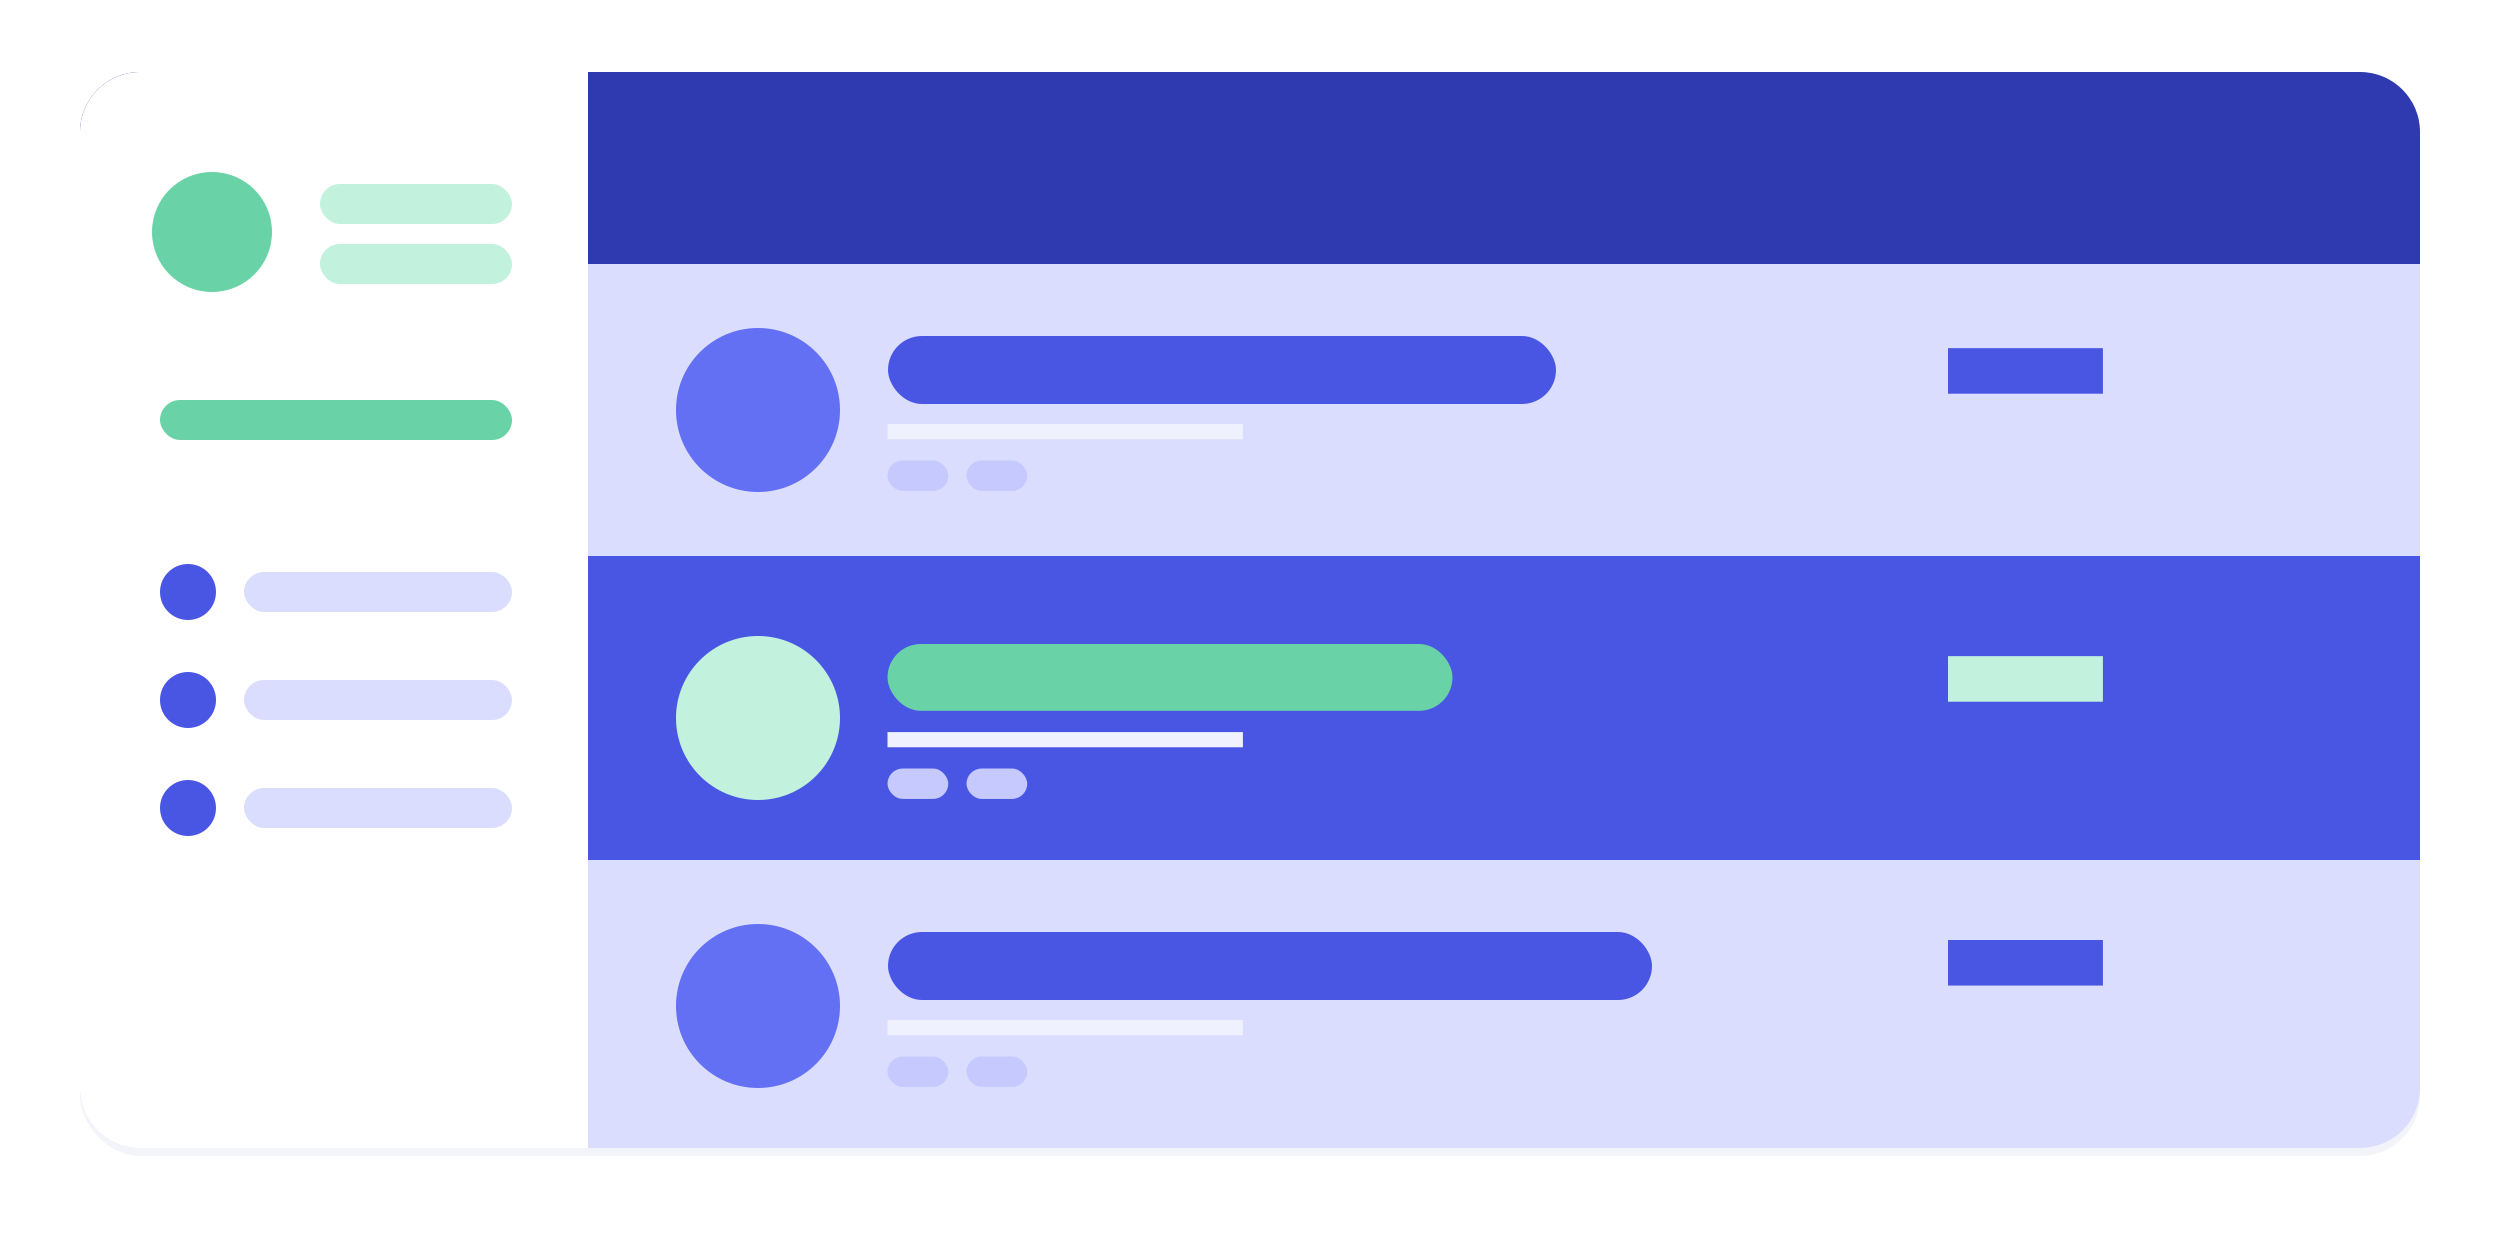 <svg width="625" height="309" viewBox="0 0 625 309" fill="none" xmlns="http://www.w3.org/2000/svg">
<g filter="url(#filter0_d_160_577)">
<rect x="20" y="18" width="585" height="269" rx="15" fill="#F3F4FA"/>
</g>
<rect x="20" y="66" width="585" height="73" fill="#DADDFE"/>
<rect x="20" y="139" width="585" height="76" fill="#4956E3"/>
<path d="M20 215H605V272C605 280.284 598.284 287 590 287H35C26.716 287 20 280.284 20 272V215Z" fill="#DADDFE"/>
<path d="M20 33C20 24.716 26.716 18 35 18H590C598.284 18 605 24.716 605 33V66H20V33Z" fill="#2F3AB0"/>
<rect x="222" y="84" width="167" height="17" rx="8.5" fill="#4956E3"/>
<rect x="221.878" y="115.134" width="15.188" height="7.594" rx="3.797" fill="#C5C9FD"/>
<rect x="241.622" y="115.134" width="15.188" height="7.594" rx="3.797" fill="#C5C9FD"/>
<rect x="487" y="87.038" width="38.728" height="11.391" fill="#4956E3"/>
<rect x="221.878" y="106.022" width="88.847" height="3.797" fill="#F0F1FF"/>
<circle cx="189.5" cy="102.5" r="20.5" fill="#6470F3"/>
<rect x="221.878" y="161" width="141.244" height="16.706" rx="8.353" fill="#69D3A7"/>
<rect x="221.878" y="192.134" width="15.188" height="7.594" rx="3.797" fill="#C5C9FD"/>
<rect x="241.622" y="192.134" width="15.188" height="7.594" rx="3.797" fill="#C5C9FD"/>
<rect x="487" y="164.038" width="38.728" height="11.391" fill="#C2F1DE"/>
<rect x="221.878" y="183.022" width="88.847" height="3.797" fill="#F0F1FF"/>
<circle cx="189.5" cy="179.5" r="20.5" fill="#C2F1DE"/>
<rect x="222" y="233" width="191" height="17" rx="8.5" fill="#4956E3"/>
<rect x="221.878" y="264.134" width="15.188" height="7.594" rx="3.797" fill="#C5C9FD"/>
<rect x="241.622" y="264.134" width="15.188" height="7.594" rx="3.797" fill="#C5C9FD"/>
<rect x="487" y="235" width="38.728" height="11.391" fill="#4956E3"/>
<rect x="221.878" y="255.022" width="88.847" height="3.797" fill="#F0F1FF"/>
<circle cx="189.5" cy="251.5" r="20.5" fill="#6470F3"/>
<path d="M20 33C20 24.716 26.716 18 35 18H147V287H35C26.716 287 20 280.284 20 272V33Z" fill="white"/>
<rect x="40" y="100" width="88" height="10" rx="5" fill="#69D3A7"/>
<circle cx="53" cy="58" r="15" fill="#69D3A7"/>
<rect x="80" y="46" width="48" height="10" rx="5" fill="#C2F1DE"/>
<rect x="80" y="61" width="48" height="10" rx="5" fill="#C2F1DE"/>
<rect x="61" y="143" width="67" height="10" rx="5" fill="#DADDFE"/>
<circle cx="47" cy="148" r="7" fill="#4956E3"/>
<rect x="61" y="170" width="67" height="10" rx="5" fill="#DADDFE"/>
<circle cx="47" cy="175" r="7" fill="#4956E3"/>
<rect x="61" y="197" width="67" height="10" rx="5" fill="#DADDFE"/>
<circle cx="47" cy="202" r="7" fill="#4956E3"/>
<defs>
<filter id="filter0_d_160_577" x="0" y="0" width="625" height="309" filterUnits="userSpaceOnUse" color-interpolation-filters="sRGB">
<feFlood flood-opacity="0" result="BackgroundImageFix"/>
<feColorMatrix in="SourceAlpha" type="matrix" values="0 0 0 0 0 0 0 0 0 0 0 0 0 0 0 0 0 0 127 0" result="hardAlpha"/>
<feOffset dy="2"/>
<feGaussianBlur stdDeviation="10"/>
<feComposite in2="hardAlpha" operator="out"/>
<feColorMatrix type="matrix" values="0 0 0 0 0 0 0 0 0 0 0 0 0 0 0 0 0 0 0.1 0"/>
<feBlend mode="normal" in2="BackgroundImageFix" result="effect1_dropShadow_160_577"/>
<feBlend mode="normal" in="SourceGraphic" in2="effect1_dropShadow_160_577" result="shape"/>
</filter>
</defs>
</svg>

